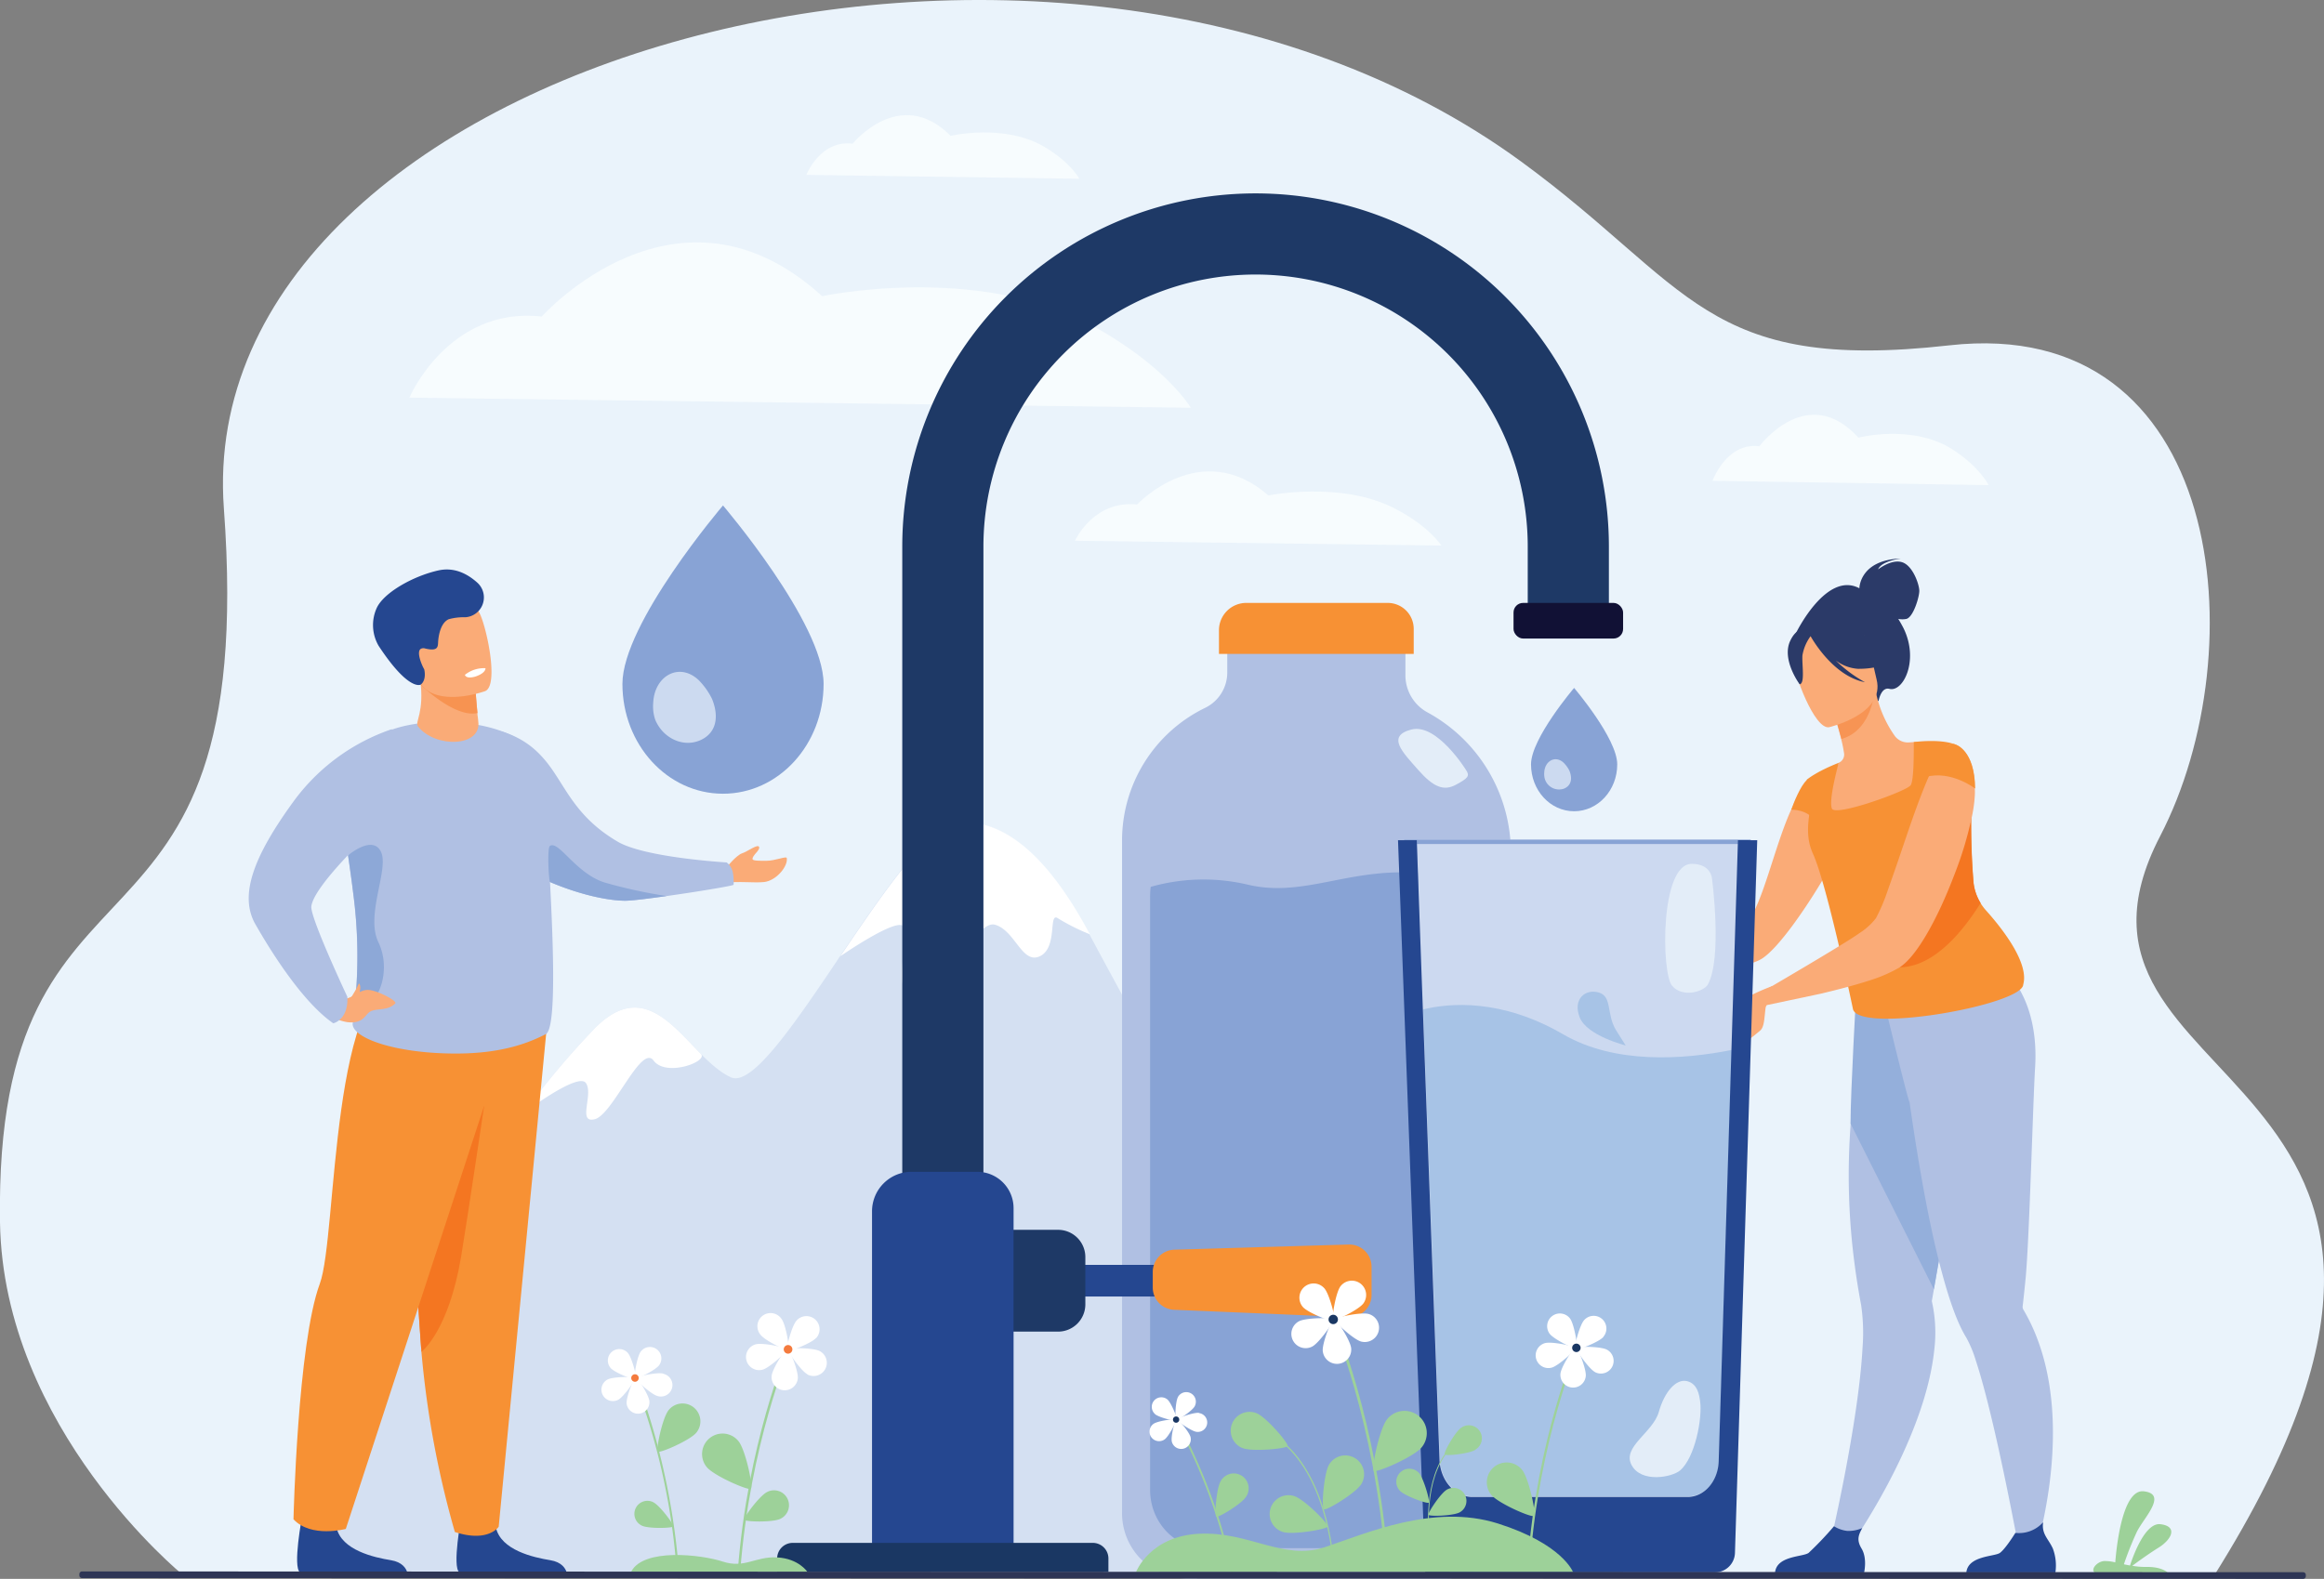 <svg xmlns="http://www.w3.org/2000/svg" viewBox="0 0 495.7 336.85"><rect x="0" y="0" width="495.7" height="336.85" fill="#808080" stroke="none"/><defs><style>.cls-1{fill:#eaf3fb;}.cls-2{fill:#d4e0f2;}.cls-3{fill:#fff;}.cls-4{fill:#b0c0e3;}.cls-5{fill:#88a3d5;}.cls-6{fill:#f79134;}.cls-7{fill:#e3edf8;}.cls-8{fill:#f7fcfe;}.cls-9{fill:#2b3a68;}.cls-10{fill:#faab77;}.cls-11{fill:#94afdb;}.cls-12{fill:#f79454;}.cls-13{fill:#f47621;}.cls-14{fill:#254790;}.cls-15{fill:#ccdaf0;}.cls-16{fill:#1e3966;}.cls-17{fill:#1a3763;}.cls-18{fill:#111135;}.cls-19{fill:#ccd9f0;}.cls-20{fill:#a7c3e6;}.cls-21{fill:#9dd199;}.cls-22{fill:#f79351;}.cls-23{fill:#8da8d7;}.cls-24{fill:#f47b3e;}.cls-25{fill:#2e3555;}</style></defs><g id="Layer_2" data-name="Layer 2"><g id="Layer_1-2" data-name="Layer 1"><path class="cls-1" d="M472.27,336.13,206.69,336,73.23,336H39S.69,304.82,0,260.77c-1.31-86.8,55.46-47.7,47.75-152.32-7-95.46,176.84-146.93,276.68-74C360.75,61,363.6,79.56,415.76,73.68c58.88-6.64,65.59,65,45,104.68C431.5,234.69,541.82,225.44,472.27,336.13Z"/><path class="cls-2" d="M342.08,335.72l-72,.09L129.67,336H64.89c7-19.23,30.21-76,46.74-98.47a176.93,176.93,0,0,1,15-17.9c9.86-10.24,16.38-1.37,22.88,5.24l0,0c2.12,2.14,4.23,4,6.45,5,4.24,1.77,12.42-9.87,21.2-22.84l2-3h0c9.42-13.94,19.22-28.33,25.38-28.62,11-.54,20.17,9.63,27.83,23.94h0c17,31.66,28.19,50.93,32.37,56.35,6.81,8.85,13.91,19.86,20.91,12.48,3.86-4.06,7.59-7.31,10.87-7.39,5.84-.13,12,5.65,17.76,14.06h0C329.34,296.54,342.08,335.72,342.08,335.72Z"/><path class="cls-3" d="M139.4,226.26c-2.64-3.59-8.66,11.48-12.5,12.51s-.24-5.31-1.93-7.71-13.34,6.47-13.34,6.47a176.93,176.93,0,0,1,15-17.9c9.86-10.24,16.37-1.37,22.88,5.24l0,0C151.09,226.47,142.05,229.86,139.4,226.26Z"/><path class="cls-3" d="M232.47,199.33h0a44,44,0,0,1-6.78-3.39c-2.16-1.54,0,6.17-3.84,8.05s-5.3-5.48-9.62-6.7-11.31,15.78-16.84,16-1.44-13.36-2.64-15.58S179.26,204,179.26,204h0c9.42-13.94,19.22-28.33,25.38-28.62C215.66,174.85,224.81,185,232.47,199.33Z"/><path class="cls-3" d="M305.65,271.49c-1.08,1.71,2.16,6.08-.6,6.25S295,269,293.51,268.57s-2.65,4.2-5.17,3.86c-1.16-.16-2-2.15-2.59-4.27,3.86-4.06,7.59-7.31,10.87-7.39,5.84-.13,12,5.65,17.76,14.06C314.18,274.7,306.72,269.8,305.65,271.49Z"/><path class="cls-4" d="M322.26,182.14V322.59a13.92,13.92,0,0,1-13.67,14.17H253a13.92,13.92,0,0,1-13.67-14.17v-143A31.46,31.46,0,0,1,257.09,151a8.37,8.37,0,0,0,4.68-7.62v-5.65h38V144A9,9,0,0,0,304.5,152,34.06,34.06,0,0,1,322.26,182.14Z"/><path class="cls-5" d="M316.22,194.25V317.84c0,6.88-5.24,12.46-11.69,12.46H257c-6.46,0-11.69-5.58-11.69-12.46V192c0-.94,0-1.87.13-2.79a41.19,41.19,0,0,1,20.54-.51c11,2.69,20-2.59,33-2.59,9,0,13,1.4,16.52,1.08A31.84,31.84,0,0,1,316.22,194.25Z"/><path class="cls-6" d="M265.83,128.63H296a5.54,5.54,0,0,1,5.54,5.54v5.34a0,0,0,0,1,0,0H260a0,0,0,0,1,0,0v-5.05A5.83,5.83,0,0,1,265.83,128.63Z"/><path class="cls-7" d="M312.68,164.25s-6.2-10-11.62-8.61-1.86,4.87,1.43,8.61,5.49,4.57,8.08,3.16S313.56,165.55,312.68,164.25Z"/><path class="cls-8" d="M229.29,115.37s3.91-8.71,13.25-7.74c0,0,13.58-14.51,28-1.93,0,0,15.38-3.12,26.77,2.69,7.6,3.88,10.11,8,10.11,8Z"/><path class="cls-8" d="M87.31,84.84s8.33-19.49,28.26-17.32c0,0,28.94-32.47,59.79-4.33,0,0,32.8-7,57.09,6C248.64,77.9,254,87,254,87Z"/><path class="cls-8" d="M365.27,102.58s3-8.29,10-7.37c0,0,10.22-13.81,21.12-1.84,0,0,11.59-3,20.16,2.57,5.72,3.69,7.61,7.56,7.61,7.56Z"/><path class="cls-8" d="M172,37.31s2.91-7.5,9.87-6.66c0,0,10.11-12.5,20.89-1.67,0,0,11.46-2.68,19.95,2.32,5.66,3.34,7.52,6.84,7.52,6.84Z"/><path class="cls-9" d="M396.6,125.51c0-.52.41-6.06,8.85-6.35,0,0-4.15.5-4.86,2.32,0,0,2.82-2.25,5.12-1.53s3.66,4.76,3.67,6.09-1.27,5.6-2.73,6a4.35,4.35,0,0,1-1.76,0c.38.61.76,1.28,1.13,2,3.37,6.92-.11,13.67-3,12.93-1.83-.48-2.34,2.64-2.34,2.64L383,135.21S389.48,121.71,396.6,125.51Z"/><path class="cls-10" d="M361.92,207.51c5.2-.51,11.37-1.43,13.82-2.94,3.74-2.29,10.22-11.88,14.21-18.87.12-.17.38-3.72.46-3.89,2.09-3.71,3-1.43,3.15-4.37a15,15,0,0,0-.49-4.68,11.73,11.73,0,0,0-2.11-4.22,1.87,1.87,0,0,0-.4-.49,9.76,9.76,0,0,0-2.71-2.31c-.69-.29-1.43,0-2.2.88v0a13.36,13.36,0,0,0-2,2.91s-.06.06-.06.09c-.14.26-.28.54-.46.86a.78.78,0,0,0-.11.2c-.31.65-.63,1.34-.94,2-3.51,7.65-6.16,20.31-9.27,23.76-1.34,1.49-8.58,3.34-13.46,5.51C355.87,203.57,358.47,207.88,361.92,207.51Z"/><path class="cls-4" d="M390.41,329.15l3.78,1.4s16.38-22.73,18.4-42.72a30.4,30.4,0,0,0-.54-10.23l.44-2.53c.13-.76.29-1.66.47-2.7.54-3.06,1.27-7.23,2.11-12,1.93-10.94,4.42-24.94,6.37-35.22l-1-.33-11-3.55-2.27-7.22L399,211.91s-1.83,3.58-3.47,20.49c-.3,2.21-.58,4.66-.78,7.31a144.15,144.15,0,0,0,.78,29.62q.56,4.41,1.44,9.09a40.71,40.71,0,0,1,.31,9C396.41,303.74,390.41,329.15,390.41,329.15Z"/><path class="cls-11" d="M394.71,239.71l17.78,35.36c.13-.76.29-1.66.47-2.7.54-3.06,1.27-7.23,2.11-12,1.93-10.94,4.42-24.94,6.37-35.22l-1-.33-11-3.55-2.27-7.22-11.21-2.95S394.71,233,394.71,239.71Z"/><path class="cls-4" d="M402.53,216.45l.41-3.54c6.9,1.84,25.33-5.11,25.33-5.11s6.68,5.87,5.81,19.95c-.43,6.87-1.21,36.08-2,44.72-.3,3.13-.55,5.36-.66,6.25h0a1.21,1.21,0,0,0,.2.76,40.31,40.31,0,0,1,3,6.34c8,21.37-1.23,47.69-1.23,47.69l-2.4-1s-5.27-29.29-9.55-42.22a25,25,0,0,0-2.06-4.95c-1.86-3-3.59-7.91-5.15-13.75-3-11-5.35-25.38-6.93-36.46C407.06,235.18,402.53,216.45,402.53,216.45Z"/><path class="cls-10" d="M389.35,173.62a21.53,21.53,0,0,0,7.95,1.86c11.86.65,14.55-9.75,15-16.65a10,10,0,0,0-4.07-.51l-1,.07a3.48,3.48,0,0,1-3.05-1.34,24.72,24.72,0,0,1-4-9.1l-.51.23-8.55,4s.9,2.78,1.58,5.44a29,29,0,0,1,.64,3.16,1.88,1.88,0,0,1-1.14,1.95h0A58.31,58.31,0,0,0,389.35,173.62Z"/><path class="cls-6" d="M386.39,181.4c.09.24.19.47.29.71,3,6.46,8.57,33.26,8.57,33.26,1.7,5.18,36.2-1,36.3-5.33,1.3-4.65-4.63-12.13-8-15.87a11.56,11.56,0,0,1-1.12-1.51,10.53,10.53,0,0,1-1.51-4.43,153.65,153.65,0,0,1-.47-15.59h0c-.65-.48-1.28-.93-1.87-1.35a17.45,17.45,0,0,1-2.28-1.89,3.44,3.44,0,0,1-1.09-2.16,10.87,10.87,0,0,1,0-1.8c0-.29.07-.57.11-.86a24.35,24.35,0,0,1,1.72-5.74c-3.18-1.29-8.84-.52-8.84-.52s0,.31,0,.83c0,2.07,0,7.37-.66,8.38-.83,1.25-16,6.73-16.79,5s1.37-9.49,1.45-9.79h0c-5.07,2-6.89,3.67-6.89,3.67C388.45,168.41,384,175.13,386.39,181.4Z"/><path class="cls-12" d="M391.2,152.21s.91,2.78,1.58,5.45c5-1.4,6.52-6.66,7-9.48Z"/><path class="cls-10" d="M390.14,155.15s12-2.77,10.13-10.19-1.53-12.79-9.25-11.33-8.5,4.65-8.49,7.28S387,155.68,390.14,155.15Z"/><path class="cls-9" d="M381.86,136.69c1.29-2.69,2.8-2.54,3.75-2.07a8.59,8.59,0,0,1,11.14-1,14.57,14.57,0,0,0,6.72,7.22s-1.84,1.89-7.17,1.85a8.84,8.84,0,0,1-4.75-1.79,28.61,28.61,0,0,0,6.24,4.65c-6.67-1.28-11.14-9-11.6-9.82a9.58,9.58,0,0,0-1.74,4.11c-.12,2,.58,6-.59,6.15C383.86,146,379.93,140.73,381.86,136.69Z"/><path class="cls-6" d="M385.39,166.43c-1.35,1.17-2.88,5-3.31,6.32,0,0,3.74-.14,5.24,2.73C387.32,175.48,387.34,164.74,385.39,166.43Z"/><path class="cls-13" d="M405.21,206.37c7.3-.08,13.47-7.66,17.25-13.71a10.53,10.53,0,0,1-1.51-4.43,153.65,153.65,0,0,1-.47-15.59h0c-.65-.48-1.28-.93-1.87-1.35a17.45,17.45,0,0,1-2.28-1.89C410.36,179.5,395.31,206.47,405.21,206.37Z"/><path class="cls-14" d="M419.41,335.48h19a10.34,10.34,0,0,0-.54-5.09c-.95-2.11-2.44-3.07-2.08-5.62a6.89,6.89,0,0,1-5.92,2.27c-.34.54-2.18,3.46-3.3,4.27S419.79,331.88,419.41,335.48Z"/><path class="cls-14" d="M378.61,335.48h19s.71-3-.54-5.09c-1.1-1.83-.68-2.87.14-4.38a7.29,7.29,0,0,1-3.2.61,6.79,6.79,0,0,1-2.83-1,70.39,70.39,0,0,1-5.41,5.69C384.53,332.2,379,331.88,378.61,335.48Z"/><path class="cls-10" d="M376.08,211.49l.76,2.95s9.49-2,11.58-2.45h0c3.57-.85,7.56-1.88,10.93-3a30.58,30.58,0,0,0,5.83-2.6,4.41,4.41,0,0,0,.4-.29c3.34-2.42,7.31-9.56,10.39-17.22.43-1.05.83-2.11,1.23-3.14a76.58,76.58,0,0,0,3.25-10.85,29.77,29.77,0,0,0,.77-5.16,12.1,12.1,0,0,0,0-1.46c0-8.28-4.17-9.42-4.17-9.42l-.28-.09c-.72-.11-1.46.37-2.23,1.32a25.69,25.69,0,0,0-3.05,5.39c-1.63,3.68-3.34,8.45-4.94,13.19-.89,2.6-1.75,5.2-2.6,7.6-.49,1.45-1,2.82-1.43,4.08a38.09,38.09,0,0,1-2.4,5.57,13.78,13.78,0,0,1-3.51,3.17C393.64,201.26,376.08,211.49,376.08,211.49Z"/><path class="cls-6" d="M410.7,165.77c5.5-1.51,10.59,2.47,10.59,2.47-.07-8.27-4.18-9.4-4.18-9.4C415.45,158.16,412.68,161.33,410.7,165.77Z"/><path class="cls-10" d="M377.91,210.42a45.45,45.45,0,0,0-5.76,2.62,11.83,11.83,0,0,0-3.06,4.39s0,.51.5.51,1.56-1.85,2.35-1.55a15.8,15.8,0,0,1-1.6,3.07c-.59.62-.93,3.74-.81,4.42s4.19-2.56,5.9-4c.91-.79.88-2.68,1.16-4.83.25-1.88,5.44-3,5.44-3Z"/><path class="cls-10" d="M355.11,206.36s-2.46,2.26-1.78,4.71,3.29,2.73,3.72,1.44S356.4,205.91,355.11,206.36Z"/><path class="cls-5" d="M326.56,163.08c0-5.54,9.19-16.31,9.19-16.31s9.2,10.77,9.2,16.31-4.12,10-9.2,10S326.56,168.63,326.56,163.08Z"/><path class="cls-15" d="M329.56,166.35a3.79,3.79,0,0,1-.18-1.54c.1-2.43,2.35-3.74,4.13-2.09a6.55,6.55,0,0,1,1.23,1.69c.7,1.69.4,3.2-1.14,3.84A3.17,3.17,0,0,1,329.56,166.35Z"/><path class="cls-5" d="M132.76,145.91c0-12.95,21.45-38.07,21.45-38.07s21.46,25.12,21.46,38.07-9.6,23.43-21.46,23.43S132.76,158.85,132.76,145.91Z"/><path class="cls-15" d="M139.75,153.53a8.89,8.89,0,0,1-.42-3.6c.25-5.67,5.48-8.73,9.65-4.87a15.29,15.29,0,0,1,2.87,4c1.62,3.92.93,7.47-2.66,8.94S141.36,157.46,139.75,153.53Z"/><rect class="cls-14" x="229.29" y="269.86" width="41.23" height="6.75"/><path class="cls-16" d="M209.76,333.16H192.45V116.62a75.36,75.36,0,1,1,150.72,0v17.84H325.86V116.62a58.05,58.05,0,1,0-116.1,0Z"/><path class="cls-16" d="M211.06,262.38h14.62a5.82,5.82,0,0,1,5.82,5.82v10.08a5.82,5.82,0,0,1-5.82,5.82H211.06a0,0,0,0,1,0,0V262.38a0,0,0,0,1,0,0Z"/><path class="cls-6" d="M287.6,281l-37.17-1.56a4.75,4.75,0,0,1-4.55-4.75v-3.32a4.75,4.75,0,0,1,4.61-4.75l37.17-1.1a4.75,4.75,0,0,1,4.89,4.76v6A4.74,4.74,0,0,1,287.6,281Z"/><path class="cls-14" d="M194.44,250h14a7.75,7.75,0,0,1,7.75,7.75v75.43a0,0,0,0,1,0,0H186a0,0,0,0,1,0,0V258.41A8.43,8.43,0,0,1,194.44,250Z"/><path class="cls-17" d="M169.09,329.17h64a3.33,3.33,0,0,1,3.33,3.33v2.88a0,0,0,0,1,0,0H165.76a0,0,0,0,1,0,0v-2.88a3.33,3.33,0,0,1,3.33-3.33Z"/><rect class="cls-18" x="322.83" y="128.63" width="23.37" height="7.6" rx="2.04"/><polygon class="cls-19" points="302.23 179.14 373.42 179.14 367.45 325.48 305.89 324.63 302.23 179.14"/><path class="cls-20" d="M369.41,224l-2.74,87.72c-.14,4.21-3.06,7.54-6.62,7.54H314.12c-3.76,0-6.85-3.5-7-7.95l-3.58-95.95c5.6-1.37,16.64-2.37,29.82,5.28C344.52,227.14,359.16,226.05,369.41,224Z"/><rect class="cls-5" x="299.51" y="179.14" width="73.91" height="0.93"/><path class="cls-14" d="M374.81,179.26l-4.75,152.07a4.27,4.27,0,0,1-4.26,4.13H304l-5.81-156.2h4l1,27.89.27,7.41,3.58,96.82c.16,4.49,3.25,8,7,8h45.93c3.56,0,6.48-3.36,6.62-7.61l2.74-88.5.64-20.52.73-23.51Z"/><path class="cls-7" d="M365.17,187.49s-.13-3.19-4.33-3.19c-6.78,0-6.49,23.3-4.2,26s6.83,1.21,7.64-.26C367.4,204.36,365.17,187.49,365.17,187.49Z"/><path class="cls-7" d="M362.62,298.9c-.18-1.26-.53-3.71-2.8-4.24s-4.75,2.15-6,6.57-7.87,7.44-5.82,11.32,8.56,2.65,10.34,1.18C361.55,311,363.16,302.53,362.62,298.9Z"/><path class="cls-20" d="M346.75,223.05s-8.28-2.07-9.81-6,1.24-6.16,4.11-5.29,1.56,4.61,3.63,8Z"/><path class="cls-21" d="M265,308.93c2,.84,9.4.16,9.64-.42s-4.57-6.19-6.62-7a4,4,0,1,0-3,7.44Z"/><path class="cls-21" d="M283.51,312.44c-1.16,1.9-1.68,9.25-1.14,9.58s6.84-3.5,8-5.4a4,4,0,1,0-6.86-4.18Z"/><path class="cls-21" d="M273.61,326.84c2.11.67,9.39-.56,9.58-1.16s-5-5.82-7.14-6.49a4,4,0,1,0-2.44,7.65Z"/><path class="cls-21" d="M284.31,334c0-.17-.82-16.82-9.94-25.42l.19-.2c9.21,8.67,10,25.44,10,25.61Z"/><path class="cls-21" d="M314.74,309.29c-1.28.85-6.36,1.41-6.6,1s2.24-4.83,3.53-5.68a2.78,2.78,0,1,1,3.07,4.63Z"/><path class="cls-21" d="M302.65,314.24c1,1.13,2.42,6.05,2.09,6.35s-5.13-1.44-6.17-2.56a2.78,2.78,0,1,1,4.08-3.79Z"/><path class="cls-21" d="M311.36,322.65c-1.34.75-6.45.92-6.66.53s2.6-4.64,3.95-5.39a2.78,2.78,0,0,1,2.71,4.86Z"/><path class="cls-21" d="M305.08,329c0-.11-1.77-11.53,3.23-18.63l-.16-.12c-5,7.17-3.28,18.67-3.26,18.78Z"/><path class="cls-21" d="M296.06,333l-.58-.09c-2.29-29.56-11.32-50.78-11.44-51.07l.53-.23C284.69,281.9,293.78,303.25,296.06,333Z"/><path class="cls-3" d="M277.91,278.86c1.12,1.26,6.33,3.29,6.69,3s-1-5.74-2.12-7a3,3,0,0,0-4.57,4Z"/><path class="cls-3" d="M285.9,274.46c-1,1.35-1.92,6.87-1.53,7.15s5.41-2.16,6.42-3.51a3,3,0,0,0-4.89-3.64Z"/><path class="cls-3" d="M291.9,280.33c-1.63-.44-7.1.72-7.22,1.19s4,4.24,5.62,4.69a3,3,0,1,0,1.6-5.88Z"/><path class="cls-3" d="M288.2,287.64c-.16-1.67-3.19-6.37-3.67-6.32s-2.55,5.24-2.39,6.91a3,3,0,1,0,6.06-.59Z"/><path class="cls-3" d="M279.9,287.28c1.49-.78,4.7-5.36,4.48-5.78s-5.82-.39-7.31.39a3,3,0,0,0,2.83,5.39Z"/><path class="cls-17" d="M283.39,281.34a1,1,0,1,1,.83,1.15A1,1,0,0,1,283.39,281.34Z"/><path class="cls-21" d="M295.89,302.76c-1.65,2-3.44,10.58-2.86,11.05s8.58-3,10.23-5.05a4.75,4.75,0,0,0-7.37-6Z"/><path class="cls-21" d="M263.13,336h-.39a118.7,118.7,0,0,0-12.08-32.88l.33-.19A118.71,118.71,0,0,1,263.13,336Z"/><path class="cls-3" d="M246.34,301.69c.85.74,4.48,1.62,4.7,1.38s-1.18-3.72-2-4.46a2,2,0,0,0-2.67,3.08Z"/><path class="cls-3" d="M251.25,298.07c-.55,1-.67,4.72-.39,4.88s3.4-1.91,3.95-2.9a2,2,0,1,0-3.56-2Z"/><path class="cls-3" d="M255.75,301.44c-1.12-.16-4.65,1.1-4.69,1.42s3,2.46,4.14,2.62a2,2,0,0,0,.55-4Z"/><path class="cls-3" d="M253.94,306.61c-.26-1.09-2.68-3.95-3-3.87s-1.23,3.7-1,4.8a2,2,0,0,0,4-.93Z"/><path class="cls-3" d="M248.4,307.1c.92-.65,2.65-4,2.46-4.23s-3.89.25-4.81.9a2,2,0,0,0,2.35,3.33Z"/><path class="cls-17" d="M250.19,302.85a.67.67,0,1,1,.65.69A.67.67,0,0,1,250.19,302.85Z"/><path class="cls-21" d="M260.37,316c-.92,1.5-1.36,7.32-.93,7.58s5.42-2.75,6.34-4.25a3.18,3.18,0,1,0-5.41-3.33Z"/><path class="cls-21" d="M325.85,333.45l.51-.08c2-26.33,10.08-45.23,10.19-45.48l-.47-.21C336,287.94,327.87,307,325.85,333.45Z"/><path class="cls-3" d="M342,285.24c-1,1.12-5.64,2.93-6,2.64s.9-5.11,1.89-6.23a2.71,2.71,0,0,1,4.07,3.59Z"/><path class="cls-3" d="M334.89,281.32c.9,1.2,1.71,6.12,1.37,6.37s-4.82-1.93-5.72-3.13a2.71,2.71,0,0,1,4.35-3.24Z"/><path class="cls-3" d="M329.55,286.55c1.45-.4,6.32.64,6.43,1.06s-3.56,3.78-5,4.17a2.71,2.71,0,1,1-1.43-5.23Z"/><path class="cls-3" d="M332.84,293.06c.15-1.49,2.85-5.67,3.27-5.63s2.28,4.66,2.13,6.16a2.71,2.71,0,0,1-5.4-.53Z"/><path class="cls-3" d="M340.23,292.74c-1.32-.69-4.18-4.77-4-5.15s5.18-.35,6.5.35a2.71,2.71,0,0,1-2.52,4.8Z"/><path class="cls-17" d="M337.13,287.45a.9.9,0,1,0-.74,1A.91.91,0,0,0,337.13,287.45Z"/><path class="cls-21" d="M324.65,313.58c1.47,1.81,3.06,9.42,2.54,9.84s-7.63-2.69-9.11-4.5a4.23,4.23,0,0,1,6.57-5.34Z"/><path class="cls-21" d="M242.32,335.38s2.92-7.68,13.53-8.16,17.9,5.78,26.66,2.89,23.26-9.42,37-5.07,16,10.34,16,10.34Z"/><path class="cls-14" d="M120.87,335.47H98c-1.65-1.11.44-12,.44-12s6.25-2.37,7.34,2.45,8,6.36,11.61,6.95C119.83,333.27,120.62,334.64,120.87,335.47Z"/><path class="cls-6" d="M117.07,214.58l-10.7,111.15s-2.24,3.45-9.35,1.12a203.48,203.48,0,0,1-7.13-38.44c0-.34,0-.68-.08-1-.54-7.41-1.19-17.71-1.8-27.93-1.11-18.57-2.1-36.85-2.1-36.85Z"/><path class="cls-13" d="M103.28,235.85s-3.67,24.75-4.93,32.28c-2.7,16-8.46,20.28-8.46,20.28,0-.34,0-.68-.08-1-.54-7.41-1.19-17.71-1.8-27.93Z"/><path class="cls-10" d="M155,185s2.12-2.58,3.27-2.94,3.35-2.07,3.64-1.37-1.49,1.79-1.39,2.6c0,.36,1.41.37,2.93.36,1.93,0,4.27-1.06,4.36-.59.32,1.72-2.21,4.84-4.84,5.12-2.12.23-5.06-.21-8.59.16C153.17,188.45,155,185,155,185Z"/><path class="cls-4" d="M156.47,188.77c-.07.2-7.69,1.48-14.28,2.4-3.89.55-7.41,1-8.84,1-3.1,0-9-1-16.06-4a68.45,68.45,0,0,1-12.46-6.87c-3.76-2.62-3.88-4.67-7-8.88-9.72-13.06,3.05-18.58,10.08-16.08,4.86,1.74,7.81,4.69,10.44,8.69,3.12,4.73,5.66,10,13.42,14.55C137.61,183,155,184,155,184a3.55,3.55,0,0,1,1.28,2A10.52,10.52,0,0,1,156.47,188.77Z"/><path class="cls-14" d="M86.87,335.47H64c-1.64-1.11.45-12,.45-12s6.25-2.37,7.33,2.45,8,6.36,11.61,6.95C85.84,333.27,86.62,334.64,86.87,335.47Z"/><path class="cls-6" d="M108.47,220,73.76,326.19s-7.38,2-11.16-2.05c0,0,.87-37.46,5.61-50.25,3.83-10.35,2-66.22,19-66.69S108.47,220,108.47,220Z"/><path class="cls-4" d="M116.42,220.63c-5.36,2.76-12.31,4.7-23.77,4-11-.72-17.76-3.74-17.42-6.37.17-1.32.34-2.67.48-4.08a101.42,101.42,0,0,0-.39-23.64c-.32-2.69-.74-5.55-1.09-8h0a56,56,0,0,1-.72-6.44s3.49-15.67,6.1-18.18a11.23,11.23,0,0,1,4-2.26h0c7.88-2.84,22.36-2.19,28.76,3.35.88.76,4,6,4.05,11.63C116.52,178.41,119.89,218.84,116.42,220.63Z"/><path class="cls-10" d="M89.17,155c-.79-1,1.44-2.86.44-10.15,0-.1.71,0,1.8.3,3.25.77,9.78,2.62,10.07,2.7h0s.08,1.53.35,4.28c0,.25,0,.5.07.76s.06.67.11,1C102.8,159.39,92.87,159.66,89.17,155Z"/><path class="cls-22" d="M101.84,152.12c-4.85,1.11-12.08-6-12.08-6a7.2,7.2,0,0,1,1.65-.94c3.25.77,9.78,2.62,10.07,2.7h0S101.57,149.37,101.84,152.12Z"/><path class="cls-10" d="M103.49,147.45A24.52,24.52,0,0,1,99,148.51c-3.71.5-8.6.2-10.14-4.29-2.58-7.57-5.89-12.11,1.72-15.2,4.08-1.66,6.68-1.74,8.45-1.11a6.11,6.11,0,0,1,3.14,2.71C103.59,132.94,106.57,146.13,103.49,147.45Z"/><path class="cls-14" d="M101.81,124.31a4.24,4.24,0,0,1-2.53,7.38,12.08,12.08,0,0,0-3.57.42c-1.89.84-2.23,4-2.27,5s-.17,1.86-2.74,1.25a1.21,1.21,0,0,0-.93.06c-1.07.63.3,3.7.71,4.36,0,0,.59,2.2-.72,3.27-.16.12-2.74,1.25-9-8.26a8.81,8.81,0,0,1-.4-8.09c1.5-3.24,7.69-6.78,13.14-8C96.91,120.94,99.73,122.44,101.81,124.31Z"/><path class="cls-3" d="M103.55,142.56s.15,1-2.12,1.77c0,0-1.92.65-2.27-.35A6.51,6.51,0,0,1,103.55,142.56Z"/><path class="cls-23" d="M142.19,191.17c-3.89.55-7.41,1-8.84,1-3.1,0-9-1-16.06-4-.29-1-.58-7.26,0-7.69,1.86-1.28,5.56,5.95,11.77,7.83A105.42,105.42,0,0,0,142.19,191.17Z"/><path class="cls-23" d="M77.73,214.65a1.9,1.9,0,0,1-2-.52,101.42,101.42,0,0,0-.39-23.64c-.32-2.69-.74-5.55-1.09-8h0s5.2-4.47,7-.78S77.9,195.17,80.7,201,80.88,213.77,77.73,214.65Z"/><path class="cls-10" d="M70,211.2s2.8,2,3.53,1.92c2.1-.35,3.2-2.07,5.16-1.91s6.1,2.36,5.62,2.86c-1.74,1.82-4.43.83-5.69,2-.87.77-1.4,2.37-4.58,2a12.14,12.14,0,0,1-6-2.95Z"/><path class="cls-4" d="M83.6,155.56A43.08,43.08,0,0,0,62.6,171c-8.74,12-11.56,20.16-8.13,26.18s10.13,16.66,16.62,21.14c0,0,3.25-.7,3-5.66,0,0-8-17-7.68-19.3.53-4.28,11.88-15.13,14.37-17.37S83.6,155.56,83.6,155.56Z"/><path class="cls-10" d="M74.83,212.89a22.86,22.86,0,0,0,1.61-2.83c.19-.63.51.33.38,1a2.65,2.65,0,0,0,0,1.18Z"/><path class="cls-21" d="M462.35,335.48H446.74c-.83-.71.58-2.32,2.06-2.43a9.31,9.31,0,0,1,2.38.28c.22-2.85,1.44-15.67,6.07-15.16,5.19.58,0,5.65-1.47,8.65a69,69,0,0,0-2.76,6.92l1.3.26c.69-2.11,3.25-9.23,6.51-8.81,3.83.48,2.29,3.33-.42,5-2,1.24-4.44,3-5.6,3.87a16.21,16.21,0,0,0,3.06.24C460.54,334.27,461.84,335.06,462.35,335.48Z"/><path class="cls-21" d="M144.81,335.29l-.47-.07a141.88,141.88,0,0,0-9.17-41l.42-.18C135.7,294.32,143,311.44,144.81,335.29Z"/><path class="cls-3" d="M130.26,291.88c.89,1,5.07,2.64,5.36,2.39s-.81-4.61-1.7-5.62a2.44,2.44,0,0,0-3.66,3.23Z"/><path class="cls-3" d="M136.67,288.36c-.81,1.08-1.54,5.5-1.23,5.73s4.34-1.73,5.14-2.81a2.44,2.44,0,1,0-3.91-2.92Z"/><path class="cls-3" d="M141.47,293.06c-1.3-.35-5.68.58-5.79,1s3.21,3.4,4.51,3.76a2.45,2.45,0,1,0,1.28-4.72Z"/><path class="cls-3" d="M138.51,298.93c-.13-1.34-2.56-5.11-2.94-5.08s-2,4.21-1.92,5.55a2.44,2.44,0,1,0,4.86-.47Z"/><path class="cls-3" d="M131.86,298.64c1.19-.63,3.76-4.3,3.58-4.64s-4.66-.31-5.85.32a2.44,2.44,0,1,0,2.27,4.32Z"/><path class="cls-24" d="M134.65,293.87a.8.8,0,1,1,.67.92A.8.8,0,0,1,134.65,293.87Z"/><path class="cls-21" d="M142.62,300.84c-1.33,1.63-2.76,8.48-2.3,8.86s6.88-2.42,8.21-4.05a3.81,3.81,0,1,0-5.91-4.81Z"/><path class="cls-21" d="M139.35,320.51c1.38.67,4.43,4.76,4.24,5.15s-5.29.51-6.67-.16a2.78,2.78,0,1,1,2.43-5Z"/><path class="cls-21" d="M157.36,335.29l.53-.08c2.11-27.22,10.42-46.75,10.54-47l-.49-.21C167.82,288.25,159.45,307.91,157.36,335.29Z"/><path class="cls-3" d="M174.06,285.45c-1,1.16-5.82,3-6.15,2.74s.92-5.29,2-6.45a2.8,2.8,0,1,1,4.2,3.71Z"/><path class="cls-3" d="M166.71,281.41c.93,1.24,1.77,6.32,1.41,6.58s-5-2-5.91-3.23a2.81,2.81,0,1,1,4.5-3.35Z"/><path class="cls-3" d="M161.19,286.81c1.49-.41,6.53.67,6.65,1.09s-3.68,3.91-5.18,4.32a2.8,2.8,0,1,1-1.47-5.41Z"/><path class="cls-3" d="M164.59,293.54c.15-1.54,2.94-5.87,3.38-5.82s2.35,4.82,2.2,6.36a2.8,2.8,0,1,1-5.58-.54Z"/><path class="cls-3" d="M172.23,293.21c-1.37-.72-4.32-4.94-4.12-5.33s5.36-.35,6.73.37a2.8,2.8,0,1,1-2.61,5Z"/><path class="cls-24" d="M169,287.74a.92.92,0,1,0-.76,1.05A.92.92,0,0,0,169,287.74Z"/><path class="cls-21" d="M157.51,307.46c1.53,1.88,3.17,9.74,2.64,10.17s-7.9-2.77-9.42-4.65a4.37,4.37,0,0,1,6.78-5.52Z"/><path class="cls-21" d="M163.62,318.32c-1.58.77-5.08,5.46-4.86,5.92s6.07.58,7.66-.19a3.19,3.19,0,1,0-2.8-5.73Z"/><path class="cls-21" d="M172.22,335.37s-1.83-2.85-6.46-3.1-6.92,2.42-11.6.89-16.88-2.9-19.52,2.13Z"/><path class="cls-25" d="M491.25,336.85,17.5,336.68a.57.57,0,0,1-.57-.57v-.28a.58.58,0,0,1,.57-.57l473.75.17a.57.57,0,0,1,.57.57v.27A.58.58,0,0,1,491.25,336.85Z"/></g></g></svg>